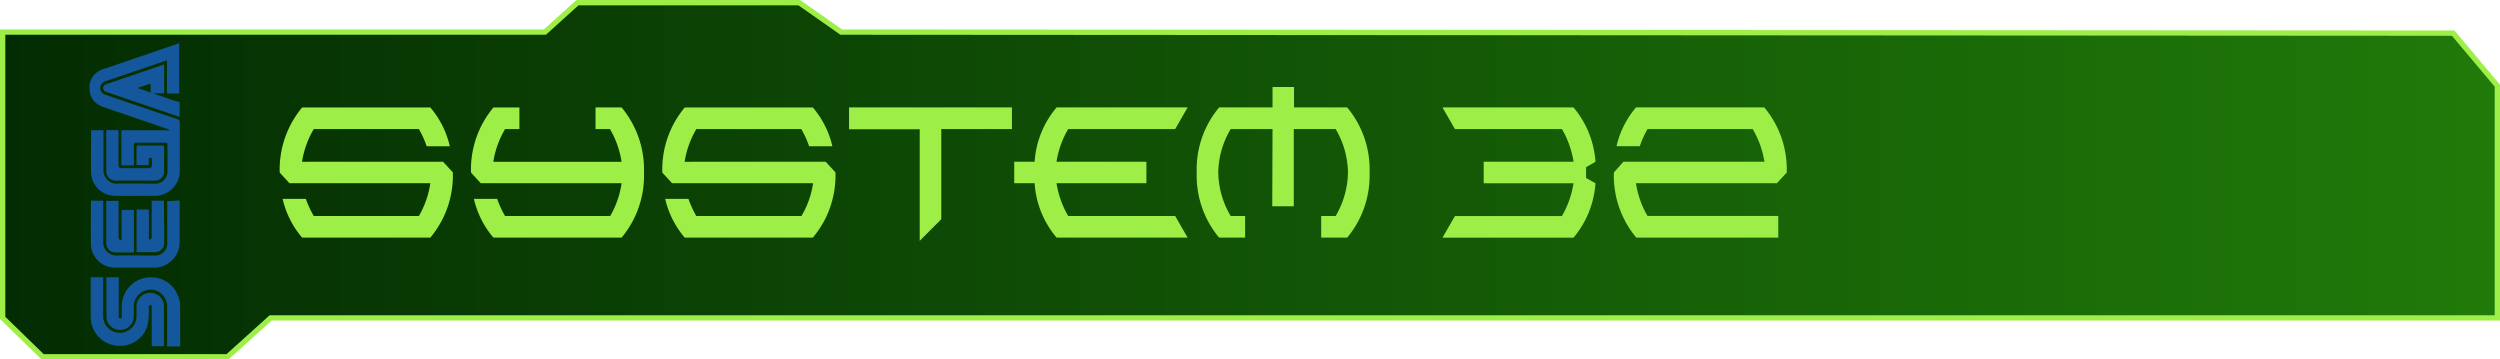 <svg xmlns="http://www.w3.org/2000/svg" xmlns:xlink="http://www.w3.org/1999/xlink" viewBox="0 0 470.58 67.66"><defs><style>.b5b2cef4-3dd3-4968-bad9-700c32d5c5b8{stroke:#9def48;stroke-miterlimit:10;fill:url(#abcb03c3-f499-4054-b92e-0c52c00f95f5);}.add83e0c-8176-4f95-aa58-1857a71a3bd2{fill:#9def48;}.bd265ba7-6800-419c-8d13-d5403c55ff37{fill:#15579d;}</style><linearGradient id="abcb03c3-f499-4054-b92e-0c52c00f95f5" x1="0.5" y1="33.83" x2="470.08" y2="33.83" gradientUnits="userSpaceOnUse"><stop offset="0" stop-color="#032c02"/><stop offset="1" stop-color="#207a09"/></linearGradient></defs><g id="b47b75a4-2914-4bbe-bf74-2e43e8b41c93" data-name="texte"><polygon class="b5b2cef4-3dd3-4968-bad9-700c32d5c5b8" points="0.5 6.04 102.57 6.04 108.7 0.5 150.44 0.5 158.35 6.04 461.77 6.24 470.08 16.13 470.08 59.84 50.94 59.84 42.83 67.16 8.02 67.16 0.5 59.84 0.5 6.04"/><path class="add83e0c-8176-4f95-aa58-1857a71a3bd2" d="M83.39,30.44l1.85,2A18.17,18.17,0,0,1,81,44.73H56.87a17.11,17.11,0,0,1-3.67-7.3h4.37a18.67,18.67,0,0,0,1.49,3.23H78.85A17.23,17.23,0,0,0,81,34.49H54.49l-1.84-2a18.25,18.25,0,0,1,4.22-12.26H81a17.11,17.11,0,0,1,3.67,7.3H80.32a18.89,18.89,0,0,0-1.47-3.23H59.06a17.33,17.33,0,0,0-2.21,6.15Z"/><path class="add83e0c-8176-4f95-aa58-1857a71a3bd2" d="M90.5,34.49l-1.84-2a18.2,18.2,0,0,1,4.22-12.26h4.89v4.07h-2.7a17.33,17.33,0,0,0-2.21,6.15H117a17.44,17.44,0,0,0-2.18-6.15h-2.72V20.22H117a18.25,18.25,0,0,1,4.22,12.26A18.17,18.17,0,0,1,117,44.73H92.88a17.13,17.13,0,0,1-3.68-7.3h4.38a18.67,18.67,0,0,0,1.49,3.23h19.79A17,17,0,0,0,117,34.49Z"/><path class="add83e0c-8176-4f95-aa58-1857a71a3bd2" d="M155.41,30.44l1.85,2A18.12,18.12,0,0,1,153,44.73H128.89a17.13,17.13,0,0,1-3.68-7.3h4.38a18.61,18.61,0,0,0,1.48,3.23h19.79a16.86,16.86,0,0,0,2.19-6.17H126.51l-1.84-2a18.2,18.2,0,0,1,4.22-12.26H153a17.13,17.13,0,0,1,3.68,7.3h-4.38a17.47,17.47,0,0,0-1.47-3.23H131.07a17.49,17.49,0,0,0-2.2,6.15Z"/><path class="add83e0c-8176-4f95-aa58-1857a71a3bd2" d="M177.18,41.26l-4.06,4.07v-21h-13.3V20.22h30.66v4.07h-13.3Z"/><path class="add83e0c-8176-4f95-aa58-1857a71a3bd2" d="M215.79,34.49H198.87a17.66,17.66,0,0,0,2.2,6.17h20.14l2.34,4.07H198.89a17.59,17.59,0,0,1-4.14-10.24h-3.84V30.44h3.84a17.53,17.53,0,0,1,4.14-10.22h24.66l-2.34,4.07H201.07a17.49,17.49,0,0,0-2.2,6.15h16.92Z"/><path class="add83e0c-8176-4f95-aa58-1857a71a3bd2" d="M239.53,24.29h-7.87a16.33,16.33,0,0,0-2.34,8.19,16.37,16.37,0,0,0,2.34,8.18h2.71v4.07h-4.89a18.17,18.17,0,0,1-4.22-12.25,18.14,18.14,0,0,1,4.22-12.26h10.05V16.38h4.05v3.84h10a18.19,18.19,0,0,1,4.22,12.26,18.22,18.22,0,0,1-4.22,12.25h-4.89V40.66h2.72a16.55,16.55,0,0,0,2.32-8.18,16.5,16.5,0,0,0-2.32-8.19h-7.88V38.82h-4.05Z"/><path class="add83e0c-8176-4f95-aa58-1857a71a3bd2" d="M273.86,24.29l-2.34-4.07h24.66a17.69,17.69,0,0,1,4.14,10.24l-1.77,1V33.5l1.77,1a17.72,17.72,0,0,1-4.14,10.24H271.52l2.34-4.07H294a17.83,17.83,0,0,0,2.19-6.17H279.28V30.44H296.2A17.67,17.67,0,0,0,294,24.29Z"/><path class="add83e0c-8176-4f95-aa58-1857a71a3bd2" d="M305.58,30.44h26.54a17.33,17.33,0,0,0-2.21-6.15H310.12a18.09,18.09,0,0,0-1.46,3.23h-4.38a17.11,17.11,0,0,1,3.67-7.3H332.1a18.2,18.2,0,0,1,4.22,12.26l-1.84,2H307.94a17,17,0,0,0,2.18,6.17h24.61v4.07H308a18.17,18.17,0,0,1-4.22-12.25Z"/></g><g id="ffececc5-885b-42f6-a3ba-42b0e8d7e772" data-name="sega"><path class="bd265ba7-6800-419c-8d13-d5403c55ff37" d="M33.73,8.1l0,4.1s0,2.09,0,4.95v.45H32.57l-1.14,0c0-1.76,0-3.95,0-5.7,0-.18,0-.55,0-.55L24.83,13.6l-4.95,1.69a1.33,1.33,0,0,0-1,1.29,1.31,1.31,0,0,0,1,1.27q6.72,2.31,13.46,4.57c.45.15.5.32.5.71q0,4.62,0,9.24a4.71,4.71,0,0,1-4.31,4.48c-2.72,0-5.44.06-8.16,0a4.51,4.51,0,0,1-4.22-4.39c-.05-2.54,0-5.41,0-7.95h2.33v.41c0,2.33,0,4.67,0,7a2.5,2.5,0,0,0,2.66,2.65c2.31-.08,4.61,0,6.92,0a2.31,2.31,0,0,0,2.47-2.47c0-1.6,0-3.2,0-4.79,0-.37-.11-.45-.46-.44-1.79,0-3.59,0-5.38,0-.42,0-.49.12-.49.51,0,1.11,0,3.35,0,3.35v.4H22.84V24.52H31.9l0-.1-2.26-.79L19.23,20.07a3.62,3.62,0,0,1-2.3-2.6,6,6,0,0,1-.05-1.61A3.62,3.62,0,0,1,19.48,13c.75-.23,1.5-.5,2.25-.76l12-4.11Zm-2.26,53c0-1.11,0-2.23,0-3.35a3.16,3.16,0,0,0-3.12-3.24,3.2,3.2,0,0,0-3.17,3.26c0,.63,0,1.25,0,1.87a2.58,2.58,0,0,1-5.15.09c0-2.41,0-5.13,0-7.54h2.32s0,4.81,0,7v.29c0,.23,0,.44.31.44s.27-.22.27-.43c0-.56,0-1.12,0-1.67a5.45,5.45,0,0,1,5.64-5.62,5.32,5.32,0,0,1,4.81,3.2,5.07,5.07,0,0,1,.53,2.45c0,1.45,0,4.35,0,4.35l0,3H31.45S31.47,62.32,31.47,61.09Z"/><path class="bd265ba7-6800-419c-8d13-d5403c55ff37" d="M17.08,56.26V52.18h2.34s0,5,0,7.33a3.14,3.14,0,1,0,6.28,0c0-.62,0-1.25,0-1.87a2.58,2.58,0,1,1,5.16.1c0,2.28,0,5.12,0,7.41H28.56s0-4.87,0-7.07c0-.25.12-.65-.25-.66s-.3.4-.31.66a11.84,11.84,0,0,1-.22,3.09,5.34,5.34,0,0,1-5.18,3.93,5.42,5.42,0,0,1-5.52-5.42c0-1.15,0-2.3,0-3.45ZM33.81,37.74v.51c0,2.46,0,4.92,0,7.38a4.78,4.78,0,0,1-4.56,4.74c-2.61,0-5.22,0-7.82,0A4.51,4.51,0,0,1,17.12,46c-.06-2.64,0-8.23,0-8.23l1.16,0h1.16v.45c0,2.44,0,4.89,0,7.33a2.47,2.47,0,0,0,2.52,2.55c2.34-.07,4.68,0,7,0a2.3,2.3,0,0,0,2.52-2.52c0-2.43,0-7.74,0-7.74h.5ZM29,17.64c.79.27,1.57.55,2.36.8a12.16,12.16,0,0,0,2.34.72c.13,0,.1.14.1.23V22L23.38,18.45c-1.11-.37-2.21-.76-3.33-1.13a.76.76,0,0,1-.63-.73c0-.44.25-.64.64-.77l10.43-3.55.41-.14c0,1.54,0,3.54,0,5.09v.35H29Zm-.34-.07a.48.48,0,0,1-.32-.54,9.19,9.19,0,0,0,0-1.05c0-.11,0-.26-.16-.2l-2.29.78c1,.4,1.92.59,2.77,1ZM25.44,34H22a1.8,1.8,0,0,1-2-2c0-2.35,0-4.7,0-7.05v-.45h2.31V25c0,2,0,3.93,0,5.89,0,.62.15.77.75.77h4.82c.55,0,.72-.17.73-.74,0-.29,0-.91,0-1.19H28v.34l0,1H25.7V29.85s0-1.41,0-2.11c0-.28.09-.35.35-.35h4.48c.26,0,.36.05.36.34,0,1.51,0,3,0,4.55A1.71,1.71,0,0,1,29.1,34c-1.22,0-2.44,0-3.67,0Z"/><path class="bd265ba7-6800-419c-8d13-d5403c55ff37" d="M20,42c0-1.26,0-2.93,0-4.19h2.32v.43c0,2.08,0,4.15,0,6.23a.73.73,0,0,0,.09.5c.11.13.22.28.39.21s.08-.34.08-.34c0-1.54,0-5.32,0-5.32h2.33v8h-.29c-1.08,0-2.16,0-3.24,0A1.71,1.71,0,0,1,20,45.74C20,44.48,20,42,20,42Zm10.91,0v3.64a1.73,1.73,0,0,1-1.82,1.83c-1,0-2,0-3,0h-.38c0-2.43,0-5.22,0-7.65v-.38l2.31,0v.38c0,1.63,0,3.25,0,4.88,0,0,0,.45.11.41a.54.54,0,0,0,.43-.38,1.83,1.83,0,0,0,0-.47V37.79h2.31s0,3,0,4.22Z"/></g></svg>